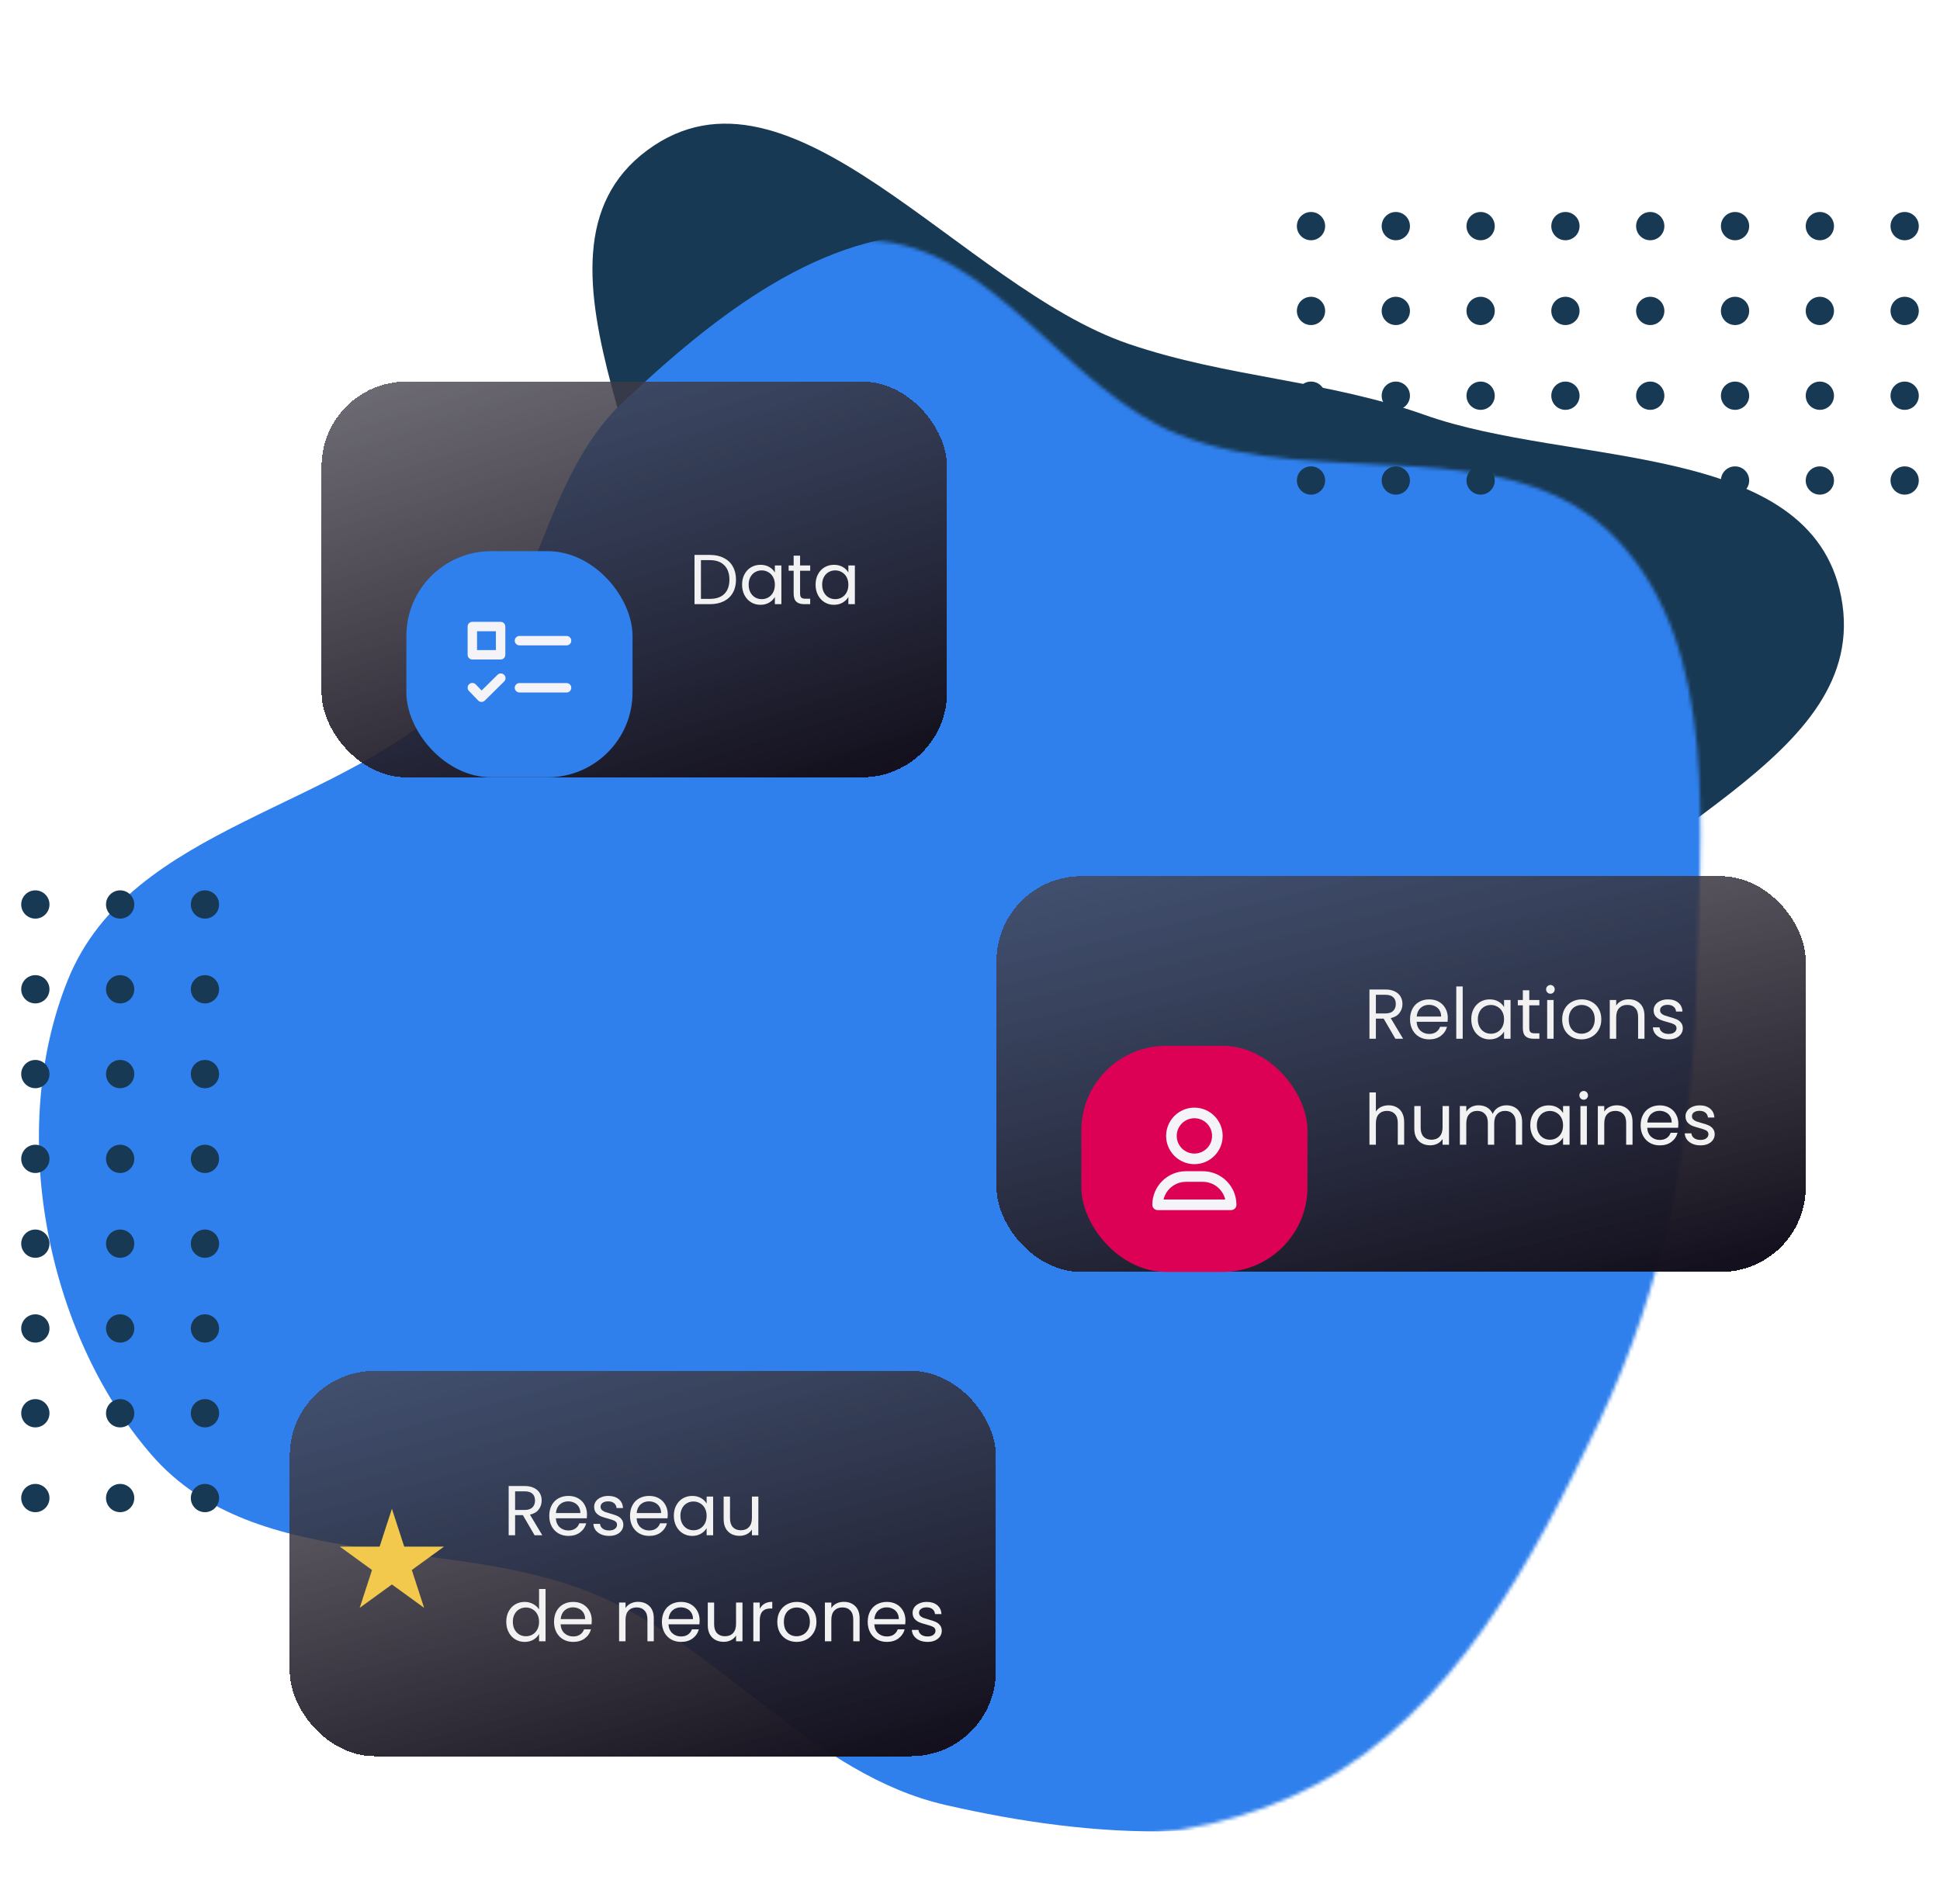 <svg width="549" height="539" viewBox="0 0 549 539" fill="none" xmlns="http://www.w3.org/2000/svg">
<g clip-path="url(#clip0_139373_148)">
<path fill-rule="evenodd" clip-rule="evenodd" d="M319.456 97.36C347.352 106.858 375.404 107.576 403.182 117.439C444.527 132.12 512.473 124.562 521.034 168.936C530.054 215.693 457.924 234.648 433.606 275.14C417.967 301.181 426.984 338.473 406.136 360.256C383.831 383.562 349.9 385.298 319.456 394.413C274.734 407.802 226.039 451.673 186.662 425.963C148.032 400.741 159.39 337.63 160.079 290.353C160.587 255.513 186.824 227.898 190.054 193.215C194.832 141.907 142.667 72.525 183.159 42.531C223.793 12.431 271.992 81.201 319.456 97.36Z" fill="#183953"/>
<mask id="mask0_139373_148" style="mask-type:alpha" maskUnits="userSpaceOnUse" x="-10" y="68" width="492" height="453">
<path fill-rule="evenodd" clip-rule="evenodd" d="M246.525 68.06C281.07 69.498 301.338 110.063 333.572 123.002C373.875 139.18 427.612 120.753 457.741 152.843C487.045 184.055 481.014 235.572 480.12 279.089C479.238 321.952 470.921 363.812 452.613 402.269C433.491 442.434 410.958 484.475 372.544 505.056C334.526 525.425 288.32 522.27 246.525 512.685C209.172 504.119 184.277 469.349 149.085 453.812C107.541 435.471 51.837 448.306 21.738 413.446C-8.069 378.924 -19.075 321.789 -1.776 279.089C16.124 234.905 76.74 231.082 109.379 197.115C131.187 174.42 132.459 137.115 155.341 115.583C180.959 91.477 211.934 66.62 246.525 68.06Z" fill="#C4C4C4"/>
</mask>
<g mask="url(#mask0_139373_148)">
<path fill-rule="evenodd" clip-rule="evenodd" d="M267.537 66.237C302.081 67.675 322.35 108.241 354.584 121.18C394.887 137.358 448.623 118.931 478.752 151.02C508.056 182.232 502.026 233.75 501.131 277.266C500.25 320.13 491.932 361.99 473.624 400.446C454.503 440.612 431.969 482.653 393.556 503.234C355.538 523.603 309.331 520.447 267.537 510.863C230.184 502.297 205.289 467.526 170.096 451.989C128.553 433.649 72.848 446.483 42.75 411.623C12.942 377.101 1.936 319.966 19.235 277.266C37.135 233.083 97.751 229.259 130.391 195.292C152.199 172.597 153.47 135.292 176.352 113.76C201.97 89.654 232.946 64.797 267.537 66.237Z" fill="#2F80ED"/>
</g>
<circle cx="539" cy="64" r="4" transform="rotate(90 539 64)" fill="#183953"/>
<circle cx="515" cy="64" r="4" transform="rotate(90 515 64)" fill="#183953"/>
<circle cx="491" cy="64" r="4" transform="rotate(90 491 64)" fill="#183953"/>
<circle cx="467" cy="64" r="4" transform="rotate(90 467 64)" fill="#183953"/>
<circle cx="443" cy="64" r="4" transform="rotate(90 443 64)" fill="#183953"/>
<circle cx="419" cy="64" r="4" transform="rotate(90 419 64)" fill="#183953"/>
<circle cx="395" cy="64" r="4" transform="rotate(90 395 64)" fill="#183953"/>
<circle cx="371" cy="64" r="4" transform="rotate(90 371 64)" fill="#183953"/>
<circle cx="539" cy="88" r="4" transform="rotate(90 539 88)" fill="#183953"/>
<circle cx="515" cy="88" r="4" transform="rotate(90 515 88)" fill="#183953"/>
<circle cx="491" cy="88" r="4" transform="rotate(90 491 88)" fill="#183953"/>
<circle cx="467" cy="88" r="4" transform="rotate(90 467 88)" fill="#183953"/>
<circle cx="443" cy="88" r="4" transform="rotate(90 443 88)" fill="#183953"/>
<circle cx="419" cy="88" r="4" transform="rotate(90 419 88)" fill="#183953"/>
<circle cx="395" cy="88" r="4" transform="rotate(90 395 88)" fill="#183953"/>
<circle cx="371" cy="88" r="4" transform="rotate(90 371 88)" fill="#183953"/>
<circle cx="539" cy="112" r="4" transform="rotate(90 539 112)" fill="#183953"/>
<circle cx="515" cy="112" r="4" transform="rotate(90 515 112)" fill="#183953"/>
<circle cx="491" cy="112" r="4" transform="rotate(90 491 112)" fill="#183953"/>
<circle cx="467" cy="112" r="4" transform="rotate(90 467 112)" fill="#183953"/>
<circle cx="443" cy="112" r="4" transform="rotate(90 443 112)" fill="#183953"/>
<circle cx="419" cy="112" r="4" transform="rotate(90 419 112)" fill="#183953"/>
<circle cx="395" cy="112" r="4" transform="rotate(90 395 112)" fill="#183953"/>
<circle cx="371" cy="112" r="4" transform="rotate(90 371 112)" fill="#183953"/>
<circle cx="539" cy="136" r="4" transform="rotate(90 539 136)" fill="#183953"/>
<circle cx="515" cy="136" r="4" transform="rotate(90 515 136)" fill="#183953"/>
<circle cx="491" cy="136" r="4" transform="rotate(90 491 136)" fill="#183953"/>
<circle cx="467" cy="136" r="4" transform="rotate(90 467 136)" fill="#183953"/>
<circle cx="443" cy="136" r="4" transform="rotate(90 443 136)" fill="#183953"/>
<circle cx="419" cy="136" r="4" transform="rotate(90 419 136)" fill="#183953"/>
<circle cx="395" cy="136" r="4" transform="rotate(90 395 136)" fill="#183953"/>
<circle cx="371" cy="136" r="4" transform="rotate(90 371 136)" fill="#183953"/>
<circle cx="10" cy="256" r="4" fill="#183953"/>
<circle cx="10" cy="280" r="4" fill="#183953"/>
<circle cx="10" cy="304" r="4" fill="#183953"/>
<circle cx="10" cy="328" r="4" fill="#183953"/>
<circle cx="10" cy="352" r="4" fill="#183953"/>
<circle cx="10" cy="376" r="4" fill="#183953"/>
<circle cx="10" cy="400" r="4" fill="#183953"/>
<circle cx="10" cy="424" r="4" fill="#183953"/>
<circle cx="34" cy="256" r="4" fill="#183953"/>
<circle cx="34" cy="280" r="4" fill="#183953"/>
<circle cx="34" cy="304" r="4" fill="#183953"/>
<circle cx="34" cy="328" r="4" fill="#183953"/>
<circle cx="34" cy="352" r="4" fill="#183953"/>
<circle cx="34" cy="376" r="4" fill="#183953"/>
<circle cx="34" cy="400" r="4" fill="#183953"/>
<circle cx="34" cy="424" r="4" fill="#183953"/>
<circle cx="58" cy="256" r="4" fill="#183953"/>
<circle cx="58" cy="280" r="4" fill="#183953"/>
<circle cx="58" cy="304" r="4" fill="#183953"/>
<circle cx="58" cy="328" r="4" fill="#183953"/>
<circle cx="58" cy="352" r="4" fill="#183953"/>
<circle cx="58" cy="376" r="4" fill="#183953"/>
<circle cx="58" cy="400" r="4" fill="#183953"/>
<circle cx="58" cy="424" r="4" fill="#183953"/>
<g filter="url(#filter0_d_139373_148)">
<rect x="82" y="364" width="199.816" height="109.069" rx="24" fill="url(#paint0_linear_139373_148)" shape-rendering="crispEdges"/>
<path d="M110.908 403.035L114.388 413.745H125.649L116.539 420.364L120.019 431.074L110.908 424.455L101.797 431.074L105.277 420.364L96.167 413.745H107.428L110.908 403.035Z" fill="#F2C94C"/>
<path d="M151.288 410.535L147.968 404.835H145.768V410.535H143.948V396.595H148.448C149.501 396.595 150.388 396.775 151.108 397.135C151.841 397.495 152.388 397.981 152.748 398.595C153.108 399.208 153.288 399.908 153.288 400.695C153.288 401.655 153.008 402.501 152.448 403.235C151.901 403.968 151.075 404.455 149.968 404.695L153.468 410.535H151.288ZM145.768 403.375H148.448C149.435 403.375 150.175 403.135 150.668 402.655C151.161 402.161 151.408 401.508 151.408 400.695C151.408 399.868 151.161 399.228 150.668 398.775C150.188 398.321 149.448 398.095 148.448 398.095H145.768V403.375ZM166.116 404.635C166.116 404.981 166.096 405.348 166.056 405.735H157.296C157.363 406.815 157.729 407.661 158.396 408.275C159.076 408.875 159.896 409.175 160.856 409.175C161.643 409.175 162.296 408.995 162.816 408.635C163.349 408.261 163.723 407.768 163.936 407.155H165.896C165.603 408.208 165.016 409.068 164.136 409.735C163.256 410.388 162.163 410.715 160.856 410.715C159.816 410.715 158.883 410.481 158.056 410.015C157.243 409.548 156.603 408.888 156.136 408.035C155.669 407.168 155.436 406.168 155.436 405.035C155.436 403.901 155.663 402.908 156.116 402.055C156.569 401.201 157.203 400.548 158.016 400.095C158.843 399.628 159.789 399.395 160.856 399.395C161.896 399.395 162.816 399.621 163.616 400.075C164.416 400.528 165.029 401.155 165.456 401.955C165.896 402.741 166.116 403.635 166.116 404.635ZM164.236 404.255C164.236 403.561 164.083 402.968 163.776 402.475C163.469 401.968 163.049 401.588 162.516 401.335C161.996 401.068 161.416 400.935 160.776 400.935C159.856 400.935 159.069 401.228 158.416 401.815C157.776 402.401 157.409 403.215 157.316 404.255H164.236ZM172.398 410.715C171.558 410.715 170.805 410.575 170.138 410.295C169.472 410.001 168.945 409.601 168.558 409.095C168.172 408.575 167.958 407.981 167.918 407.315H169.798C169.852 407.861 170.105 408.308 170.558 408.655C171.025 409.001 171.632 409.175 172.378 409.175C173.072 409.175 173.618 409.021 174.018 408.715C174.418 408.408 174.618 408.021 174.618 407.555C174.618 407.075 174.405 406.721 173.978 406.495C173.552 406.255 172.892 406.021 171.998 405.795C171.185 405.581 170.518 405.368 169.998 405.155C169.492 404.928 169.052 404.601 168.678 404.175C168.318 403.735 168.138 403.161 168.138 402.455C168.138 401.895 168.305 401.381 168.638 400.915C168.972 400.448 169.445 400.081 170.058 399.815C170.672 399.535 171.372 399.395 172.158 399.395C173.372 399.395 174.352 399.701 175.098 400.315C175.845 400.928 176.245 401.768 176.298 402.835H174.478C174.438 402.261 174.205 401.801 173.778 401.455C173.365 401.108 172.805 400.935 172.098 400.935C171.445 400.935 170.925 401.075 170.538 401.355C170.152 401.635 169.958 402.001 169.958 402.455C169.958 402.815 170.072 403.115 170.298 403.355C170.538 403.581 170.832 403.768 171.178 403.915C171.538 404.048 172.032 404.201 172.658 404.375C173.445 404.588 174.085 404.801 174.578 405.015C175.072 405.215 175.492 405.521 175.838 405.935C176.198 406.348 176.385 406.888 176.398 407.555C176.398 408.155 176.232 408.695 175.898 409.175C175.565 409.655 175.092 410.035 174.478 410.315C173.878 410.581 173.185 410.715 172.398 410.715ZM188.968 404.635C188.968 404.981 188.948 405.348 188.908 405.735H180.148C180.214 406.815 180.581 407.661 181.248 408.275C181.928 408.875 182.748 409.175 183.708 409.175C184.494 409.175 185.148 408.995 185.668 408.635C186.201 408.261 186.574 407.768 186.788 407.155H188.748C188.454 408.208 187.868 409.068 186.988 409.735C186.108 410.388 185.014 410.715 183.708 410.715C182.668 410.715 181.734 410.481 180.908 410.015C180.094 409.548 179.454 408.888 178.988 408.035C178.521 407.168 178.288 406.168 178.288 405.035C178.288 403.901 178.514 402.908 178.968 402.055C179.421 401.201 180.054 400.548 180.868 400.095C181.694 399.628 182.641 399.395 183.708 399.395C184.748 399.395 185.668 399.621 186.468 400.075C187.268 400.528 187.881 401.155 188.308 401.955C188.748 402.741 188.968 403.635 188.968 404.635ZM187.088 404.255C187.088 403.561 186.934 402.968 186.628 402.475C186.321 401.968 185.901 401.588 185.368 401.335C184.848 401.068 184.268 400.935 183.628 400.935C182.708 400.935 181.921 401.228 181.268 401.815C180.628 402.401 180.261 403.215 180.168 404.255H187.088ZM190.69 405.015C190.69 403.895 190.917 402.915 191.37 402.075C191.823 401.221 192.443 400.561 193.23 400.095C194.03 399.628 194.917 399.395 195.89 399.395C196.85 399.395 197.683 399.601 198.39 400.015C199.097 400.428 199.623 400.948 199.97 401.575V399.575H201.81V410.535H199.97V408.495C199.61 409.135 199.07 409.668 198.35 410.095C197.643 410.508 196.817 410.715 195.87 410.715C194.897 410.715 194.017 410.475 193.23 409.995C192.443 409.515 191.823 408.841 191.37 407.975C190.917 407.108 190.69 406.121 190.69 405.015ZM199.97 405.035C199.97 404.208 199.803 403.488 199.47 402.875C199.137 402.261 198.683 401.795 198.11 401.475C197.55 401.141 196.93 400.975 196.25 400.975C195.57 400.975 194.95 401.135 194.39 401.455C193.83 401.775 193.383 402.241 193.05 402.855C192.717 403.468 192.55 404.188 192.55 405.015C192.55 405.855 192.717 406.588 193.05 407.215C193.383 407.828 193.83 408.301 194.39 408.635C194.95 408.955 195.57 409.115 196.25 409.115C196.93 409.115 197.55 408.955 198.11 408.635C198.683 408.301 199.137 407.828 199.47 407.215C199.803 406.588 199.97 405.861 199.97 405.035ZM214.606 399.575V410.535H212.786V408.915C212.439 409.475 211.952 409.915 211.326 410.235C210.712 410.541 210.032 410.695 209.286 410.695C208.432 410.695 207.666 410.521 206.986 410.175C206.306 409.815 205.766 409.281 205.366 408.575C204.979 407.868 204.786 407.008 204.786 405.995V399.575H206.586V405.755C206.586 406.835 206.859 407.668 207.406 408.255C207.952 408.828 208.699 409.115 209.646 409.115C210.619 409.115 211.386 408.815 211.946 408.215C212.506 407.615 212.786 406.741 212.786 405.595V399.575H214.606ZM143.268 435.015C143.268 433.895 143.495 432.915 143.948 432.075C144.401 431.221 145.021 430.561 145.808 430.095C146.608 429.628 147.501 429.395 148.488 429.395C149.341 429.395 150.135 429.595 150.868 429.995C151.601 430.381 152.161 430.895 152.548 431.535V425.735H154.388V440.535H152.548V438.475C152.188 439.128 151.655 439.668 150.948 440.095C150.241 440.508 149.415 440.715 148.468 440.715C147.495 440.715 146.608 440.475 145.808 439.995C145.021 439.515 144.401 438.841 143.948 437.975C143.495 437.108 143.268 436.121 143.268 435.015ZM152.548 435.035C152.548 434.208 152.381 433.488 152.048 432.875C151.715 432.261 151.261 431.795 150.688 431.475C150.128 431.141 149.508 430.975 148.828 430.975C148.148 430.975 147.528 431.135 146.968 431.455C146.408 431.775 145.961 432.241 145.628 432.855C145.295 433.468 145.128 434.188 145.128 435.015C145.128 435.855 145.295 436.588 145.628 437.215C145.961 437.828 146.408 438.301 146.968 438.635C147.528 438.955 148.148 439.115 148.828 439.115C149.508 439.115 150.128 438.955 150.688 438.635C151.261 438.301 151.715 437.828 152.048 437.215C152.381 436.588 152.548 435.861 152.548 435.035ZM167.464 434.635C167.464 434.981 167.444 435.348 167.404 435.735H158.644C158.71 436.815 159.077 437.661 159.744 438.275C160.424 438.875 161.244 439.175 162.204 439.175C162.99 439.175 163.644 438.995 164.164 438.635C164.697 438.261 165.07 437.768 165.284 437.155H167.244C166.95 438.208 166.364 439.068 165.484 439.735C164.604 440.388 163.51 440.715 162.204 440.715C161.164 440.715 160.23 440.481 159.404 440.015C158.59 439.548 157.95 438.888 157.484 438.035C157.017 437.168 156.784 436.168 156.784 435.035C156.784 433.901 157.01 432.908 157.464 432.055C157.917 431.201 158.55 430.548 159.364 430.095C160.19 429.628 161.137 429.395 162.204 429.395C163.244 429.395 164.164 429.621 164.964 430.075C165.764 430.528 166.377 431.155 166.804 431.955C167.244 432.741 167.464 433.635 167.464 434.635ZM165.584 434.255C165.584 433.561 165.43 432.968 165.124 432.475C164.817 431.968 164.397 431.588 163.864 431.335C163.344 431.068 162.764 430.935 162.124 430.935C161.204 430.935 160.417 431.228 159.764 431.815C159.124 432.401 158.757 433.215 158.664 434.255H165.584ZM180.538 429.375C181.871 429.375 182.951 429.781 183.778 430.595C184.605 431.395 185.018 432.555 185.018 434.075V440.535H183.218V434.335C183.218 433.241 182.945 432.408 182.398 431.835C181.851 431.248 181.105 430.955 180.158 430.955C179.198 430.955 178.431 431.255 177.858 431.855C177.298 432.455 177.018 433.328 177.018 434.475V440.535H175.198V429.575H177.018V431.135C177.378 430.575 177.865 430.141 178.478 429.835C179.105 429.528 179.791 429.375 180.538 429.375ZM197.991 434.635C197.991 434.981 197.971 435.348 197.931 435.735H189.171C189.238 436.815 189.604 437.661 190.271 438.275C190.951 438.875 191.771 439.175 192.731 439.175C193.518 439.175 194.171 438.995 194.691 438.635C195.224 438.261 195.598 437.768 195.811 437.155H197.771C197.478 438.208 196.891 439.068 196.011 439.735C195.131 440.388 194.038 440.715 192.731 440.715C191.691 440.715 190.758 440.481 189.931 440.015C189.118 439.548 188.478 438.888 188.011 438.035C187.544 437.168 187.311 436.168 187.311 435.035C187.311 433.901 187.538 432.908 187.991 432.055C188.444 431.201 189.078 430.548 189.891 430.095C190.718 429.628 191.664 429.395 192.731 429.395C193.771 429.395 194.691 429.621 195.491 430.075C196.291 430.528 196.904 431.155 197.331 431.955C197.771 432.741 197.991 433.635 197.991 434.635ZM196.111 434.255C196.111 433.561 195.958 432.968 195.651 432.475C195.344 431.968 194.924 431.588 194.391 431.335C193.871 431.068 193.291 430.935 192.651 430.935C191.731 430.935 190.944 431.228 190.291 431.815C189.651 432.401 189.284 433.215 189.191 434.255H196.111ZM210.113 429.575V440.535H208.293V438.915C207.947 439.475 207.46 439.915 206.833 440.235C206.22 440.541 205.54 440.695 204.793 440.695C203.94 440.695 203.173 440.521 202.493 440.175C201.813 439.815 201.273 439.281 200.873 438.575C200.487 437.868 200.293 437.008 200.293 435.995V429.575H202.093V435.755C202.093 436.835 202.367 437.668 202.913 438.255C203.46 438.828 204.207 439.115 205.153 439.115C206.127 439.115 206.893 438.815 207.453 438.215C208.013 437.615 208.293 436.741 208.293 435.595V429.575H210.113ZM215.006 431.355C215.326 430.728 215.78 430.241 216.366 429.895C216.966 429.548 217.693 429.375 218.546 429.375V431.255H218.066C216.026 431.255 215.006 432.361 215.006 434.575V440.535H213.186V429.575H215.006V431.355ZM225.427 440.715C224.401 440.715 223.467 440.481 222.627 440.015C221.801 439.548 221.147 438.888 220.667 438.035C220.201 437.168 219.967 436.168 219.967 435.035C219.967 433.915 220.207 432.928 220.687 432.075C221.181 431.208 221.847 430.548 222.687 430.095C223.527 429.628 224.467 429.395 225.507 429.395C226.547 429.395 227.487 429.628 228.327 430.095C229.167 430.548 229.827 431.201 230.307 432.055C230.801 432.908 231.047 433.901 231.047 435.035C231.047 436.168 230.794 437.168 230.287 438.035C229.794 438.888 229.121 439.548 228.267 440.015C227.414 440.481 226.467 440.715 225.427 440.715ZM225.427 439.115C226.081 439.115 226.694 438.961 227.267 438.655C227.841 438.348 228.301 437.888 228.647 437.275C229.007 436.661 229.187 435.915 229.187 435.035C229.187 434.155 229.014 433.408 228.667 432.795C228.321 432.181 227.867 431.728 227.307 431.435C226.747 431.128 226.141 430.975 225.487 430.975C224.821 430.975 224.207 431.128 223.647 431.435C223.101 431.728 222.661 432.181 222.327 432.795C221.994 433.408 221.827 434.155 221.827 435.035C221.827 435.928 221.987 436.681 222.307 437.295C222.641 437.908 223.081 438.368 223.627 438.675C224.174 438.968 224.774 439.115 225.427 439.115ZM238.78 429.375C240.114 429.375 241.194 429.781 242.02 430.595C242.847 431.395 243.26 432.555 243.26 434.075V440.535H241.46V434.335C241.46 433.241 241.187 432.408 240.64 431.835C240.094 431.248 239.347 430.955 238.4 430.955C237.44 430.955 236.674 431.255 236.1 431.855C235.54 432.455 235.26 433.328 235.26 434.475V440.535H233.44V429.575H235.26V431.135C235.62 430.575 236.107 430.141 236.72 429.835C237.347 429.528 238.034 429.375 238.78 429.375ZM256.233 434.635C256.233 434.981 256.213 435.348 256.173 435.735H247.413C247.48 436.815 247.847 437.661 248.513 438.275C249.193 438.875 250.013 439.175 250.973 439.175C251.76 439.175 252.413 438.995 252.933 438.635C253.467 438.261 253.84 437.768 254.053 437.155H256.013C255.72 438.208 255.133 439.068 254.253 439.735C253.373 440.388 252.28 440.715 250.973 440.715C249.933 440.715 249 440.481 248.173 440.015C247.36 439.548 246.72 438.888 246.253 438.035C245.787 437.168 245.553 436.168 245.553 435.035C245.553 433.901 245.78 432.908 246.233 432.055C246.687 431.201 247.32 430.548 248.133 430.095C248.96 429.628 249.907 429.395 250.973 429.395C252.013 429.395 252.933 429.621 253.733 430.075C254.533 430.528 255.147 431.155 255.573 431.955C256.013 432.741 256.233 433.635 256.233 434.635ZM254.353 434.255C254.353 433.561 254.2 432.968 253.893 432.475C253.587 431.968 253.167 431.588 252.633 431.335C252.113 431.068 251.533 430.935 250.893 430.935C249.973 430.935 249.187 431.228 248.533 431.815C247.893 432.401 247.527 433.215 247.433 434.255H254.353ZM262.516 440.715C261.676 440.715 260.922 440.575 260.256 440.295C259.589 440.001 259.062 439.601 258.676 439.095C258.289 438.575 258.076 437.981 258.036 437.315H259.916C259.969 437.861 260.222 438.308 260.676 438.655C261.142 439.001 261.749 439.175 262.496 439.175C263.189 439.175 263.736 439.021 264.136 438.715C264.536 438.408 264.736 438.021 264.736 437.555C264.736 437.075 264.522 436.721 264.096 436.495C263.669 436.255 263.009 436.021 262.116 435.795C261.302 435.581 260.636 435.368 260.116 435.155C259.609 434.928 259.169 434.601 258.796 434.175C258.436 433.735 258.256 433.161 258.256 432.455C258.256 431.895 258.422 431.381 258.756 430.915C259.089 430.448 259.562 430.081 260.176 429.815C260.789 429.535 261.489 429.395 262.276 429.395C263.489 429.395 264.469 429.701 265.216 430.315C265.962 430.928 266.362 431.768 266.416 432.835H264.596C264.556 432.261 264.322 431.801 263.896 431.455C263.482 431.108 262.922 430.935 262.216 430.935C261.562 430.935 261.042 431.075 260.656 431.355C260.269 431.635 260.076 432.001 260.076 432.455C260.076 432.815 260.189 433.115 260.416 433.355C260.656 433.581 260.949 433.768 261.296 433.915C261.656 434.048 262.149 434.201 262.776 434.375C263.562 434.588 264.202 434.801 264.696 435.015C265.189 435.215 265.609 435.521 265.956 435.935C266.316 436.348 266.502 436.888 266.516 437.555C266.516 438.155 266.349 438.695 266.016 439.175C265.682 439.655 265.209 440.035 264.596 440.315C263.996 440.581 263.302 440.715 262.516 440.715Z" fill="#F2F2F2"/>
</g>
<g filter="url(#filter1_d_139373_148)">
<rect x="282" y="224" width="229" height="112" rx="24" fill="url(#paint1_linear_139373_148)" shape-rendering="crispEdges"/>
<g filter="url(#filter2_d_139373_148)">
<rect x="306" y="248" width="64" height="64" rx="24" fill="#DC0155"/>
<path d="M346 273.5C346 269.09 342.41 265.5 338 265.5C333.59 265.5 330 269.09 330 273.5C330 277.91 333.59 281.5 338 281.5C342.41 281.5 346 277.91 346 273.5ZM333 273.5C333 270.74 335.24 268.5 338 268.5C340.76 268.5 343 270.74 343 273.5C343 276.26 340.76 278.5 338 278.5C335.24 278.5 333 276.26 333 273.5ZM340.4 283.5H335.6C330.36 283.5 326.1 287.76 326.1 293C326.1 293.83 326.77 294.5 327.6 294.5H348.4C349.23 294.5 349.9 293.83 349.9 293C349.9 287.76 345.64 283.5 340.4 283.5ZM329.27 291.5C329.95 288.64 332.53 286.5 335.6 286.5H340.4C343.47 286.5 346.05 288.64 346.73 291.5H329.27Z" fill="#F4F3F8"/>
</g>
<path d="M394.88 270L391.56 264.3H389.36V270H387.54V256.06H392.04C393.093 256.06 393.98 256.24 394.7 256.6C395.433 256.96 395.98 257.447 396.34 258.06C396.7 258.673 396.88 259.373 396.88 260.16C396.88 261.12 396.6 261.967 396.04 262.7C395.493 263.433 394.667 263.92 393.56 264.16L397.06 270H394.88ZM389.36 262.84H392.04C393.027 262.84 393.767 262.6 394.26 262.12C394.753 261.627 395 260.973 395 260.16C395 259.333 394.753 258.693 394.26 258.24C393.78 257.787 393.04 257.56 392.04 257.56H389.36V262.84ZM409.708 264.1C409.708 264.447 409.688 264.813 409.648 265.2H400.888C400.955 266.28 401.321 267.127 401.988 267.74C402.668 268.34 403.488 268.64 404.448 268.64C405.235 268.64 405.888 268.46 406.408 268.1C406.941 267.727 407.315 267.233 407.528 266.62H409.488C409.195 267.673 408.608 268.533 407.728 269.2C406.848 269.853 405.755 270.18 404.448 270.18C403.408 270.18 402.475 269.947 401.648 269.48C400.835 269.013 400.195 268.353 399.728 267.5C399.261 266.633 399.028 265.633 399.028 264.5C399.028 263.367 399.255 262.373 399.708 261.52C400.161 260.667 400.795 260.013 401.608 259.56C402.435 259.093 403.381 258.86 404.448 258.86C405.488 258.86 406.408 259.087 407.208 259.54C408.008 259.993 408.621 260.62 409.048 261.42C409.488 262.207 409.708 263.1 409.708 264.1ZM407.828 263.72C407.828 263.027 407.675 262.433 407.368 261.94C407.061 261.433 406.641 261.053 406.108 260.8C405.588 260.533 405.008 260.4 404.368 260.4C403.448 260.4 402.661 260.693 402.008 261.28C401.368 261.867 401.001 262.68 400.908 263.72H407.828ZM413.93 255.2V270H412.11V255.2H413.93ZM416.352 264.48C416.352 263.36 416.579 262.38 417.032 261.54C417.486 260.687 418.106 260.027 418.892 259.56C419.692 259.093 420.579 258.86 421.552 258.86C422.512 258.86 423.346 259.067 424.052 259.48C424.759 259.893 425.286 260.413 425.632 261.04V259.04H427.472V270H425.632V267.96C425.272 268.6 424.732 269.133 424.012 269.56C423.306 269.973 422.479 270.18 421.532 270.18C420.559 270.18 419.679 269.94 418.892 269.46C418.106 268.98 417.486 268.307 417.032 267.44C416.579 266.573 416.352 265.587 416.352 264.48ZM425.632 264.5C425.632 263.673 425.466 262.953 425.132 262.34C424.799 261.727 424.346 261.26 423.772 260.94C423.212 260.607 422.592 260.44 421.912 260.44C421.232 260.44 420.612 260.6 420.052 260.92C419.492 261.24 419.046 261.707 418.712 262.32C418.379 262.933 418.212 263.653 418.212 264.48C418.212 265.32 418.379 266.053 418.712 266.68C419.046 267.293 419.492 267.767 420.052 268.1C420.612 268.42 421.232 268.58 421.912 268.58C422.592 268.58 423.212 268.42 423.772 268.1C424.346 267.767 424.799 267.293 425.132 266.68C425.466 266.053 425.632 265.327 425.632 264.5ZM432.768 260.54V267C432.768 267.533 432.881 267.913 433.108 268.14C433.334 268.353 433.728 268.46 434.288 268.46H435.628V270H433.988C432.974 270 432.214 269.767 431.708 269.3C431.201 268.833 430.948 268.067 430.948 267V260.54H429.528V259.04H430.948V256.28H432.768V259.04H435.628V260.54H432.768ZM438.773 257.26C438.426 257.26 438.133 257.14 437.893 256.9C437.653 256.66 437.533 256.367 437.533 256.02C437.533 255.673 437.653 255.38 437.893 255.14C438.133 254.9 438.426 254.78 438.773 254.78C439.106 254.78 439.386 254.9 439.613 255.14C439.853 255.38 439.973 255.673 439.973 256.02C439.973 256.367 439.853 256.66 439.613 256.9C439.386 257.14 439.106 257.26 438.773 257.26ZM439.653 259.04V270H437.833V259.04H439.653ZM447.535 270.18C446.508 270.18 445.575 269.947 444.735 269.48C443.908 269.013 443.255 268.353 442.775 267.5C442.308 266.633 442.075 265.633 442.075 264.5C442.075 263.38 442.315 262.393 442.795 261.54C443.288 260.673 443.955 260.013 444.795 259.56C445.635 259.093 446.575 258.86 447.615 258.86C448.655 258.86 449.595 259.093 450.435 259.56C451.275 260.013 451.935 260.667 452.415 261.52C452.908 262.373 453.155 263.367 453.155 264.5C453.155 265.633 452.902 266.633 452.395 267.5C451.902 268.353 451.228 269.013 450.375 269.48C449.522 269.947 448.575 270.18 447.535 270.18ZM447.535 268.58C448.188 268.58 448.802 268.427 449.375 268.12C449.948 267.813 450.408 267.353 450.755 266.74C451.115 266.127 451.295 265.38 451.295 264.5C451.295 263.62 451.122 262.873 450.775 262.26C450.428 261.647 449.975 261.193 449.415 260.9C448.855 260.593 448.248 260.44 447.595 260.44C446.928 260.44 446.315 260.593 445.755 260.9C445.208 261.193 444.768 261.647 444.435 262.26C444.102 262.873 443.935 263.62 443.935 264.5C443.935 265.393 444.095 266.147 444.415 266.76C444.748 267.373 445.188 267.833 445.735 268.14C446.282 268.433 446.882 268.58 447.535 268.58ZM460.888 258.84C462.221 258.84 463.301 259.247 464.128 260.06C464.954 260.86 465.368 262.02 465.368 263.54V270H463.568V263.8C463.568 262.707 463.294 261.873 462.748 261.3C462.201 260.713 461.454 260.42 460.508 260.42C459.548 260.42 458.781 260.72 458.208 261.32C457.648 261.92 457.368 262.793 457.368 263.94V270H455.548V259.04H457.368V260.6C457.728 260.04 458.214 259.607 458.828 259.3C459.454 258.993 460.141 258.84 460.888 258.84ZM472.221 270.18C471.381 270.18 470.627 270.04 469.961 269.76C469.294 269.467 468.767 269.067 468.381 268.56C467.994 268.04 467.781 267.447 467.741 266.78H469.621C469.674 267.327 469.927 267.773 470.381 268.12C470.847 268.467 471.454 268.64 472.201 268.64C472.894 268.64 473.441 268.487 473.841 268.18C474.241 267.873 474.441 267.487 474.441 267.02C474.441 266.54 474.227 266.187 473.801 265.96C473.374 265.72 472.714 265.487 471.821 265.26C471.007 265.047 470.341 264.833 469.821 264.62C469.314 264.393 468.874 264.067 468.501 263.64C468.141 263.2 467.961 262.627 467.961 261.92C467.961 261.36 468.127 260.847 468.461 260.38C468.794 259.913 469.267 259.547 469.881 259.28C470.494 259 471.194 258.86 471.981 258.86C473.194 258.86 474.174 259.167 474.921 259.78C475.667 260.393 476.067 261.233 476.121 262.3H474.301C474.261 261.727 474.027 261.267 473.601 260.92C473.187 260.573 472.627 260.4 471.921 260.4C471.267 260.4 470.747 260.54 470.361 260.82C469.974 261.1 469.781 261.467 469.781 261.92C469.781 262.28 469.894 262.58 470.121 262.82C470.361 263.047 470.654 263.233 471.001 263.38C471.361 263.513 471.854 263.667 472.481 263.84C473.267 264.053 473.907 264.267 474.401 264.48C474.894 264.68 475.314 264.987 475.661 265.4C476.021 265.813 476.207 266.353 476.221 267.02C476.221 267.62 476.054 268.16 475.721 268.64C475.387 269.12 474.914 269.5 474.301 269.78C473.701 270.047 473.007 270.18 472.221 270.18ZM392.98 288.84C393.807 288.84 394.553 289.02 395.22 289.38C395.887 289.727 396.407 290.253 396.78 290.96C397.167 291.667 397.36 292.527 397.36 293.54V300H395.56V293.8C395.56 292.707 395.287 291.873 394.74 291.3C394.193 290.713 393.447 290.42 392.5 290.42C391.54 290.42 390.773 290.72 390.2 291.32C389.64 291.92 389.36 292.793 389.36 293.94V300H387.54V285.2H389.36V290.6C389.72 290.04 390.213 289.607 390.84 289.3C391.48 288.993 392.193 288.84 392.98 288.84ZM410.053 289.04V300H408.233V298.38C407.886 298.94 407.4 299.38 406.773 299.7C406.16 300.007 405.48 300.16 404.733 300.16C403.88 300.16 403.113 299.987 402.433 299.64C401.753 299.28 401.213 298.747 400.813 298.04C400.426 297.333 400.233 296.473 400.233 295.46V289.04H402.033V295.22C402.033 296.3 402.306 297.133 402.853 297.72C403.4 298.293 404.146 298.58 405.093 298.58C406.066 298.58 406.833 298.28 407.393 297.68C407.953 297.08 408.233 296.207 408.233 295.06V289.04H410.053ZM426.306 288.84C427.159 288.84 427.919 289.02 428.586 289.38C429.253 289.727 429.779 290.253 430.166 290.96C430.553 291.667 430.746 292.527 430.746 293.54V300H428.946V293.8C428.946 292.707 428.673 291.873 428.126 291.3C427.593 290.713 426.866 290.42 425.946 290.42C424.999 290.42 424.246 290.727 423.686 291.34C423.126 291.94 422.846 292.813 422.846 293.96V300H421.046V293.8C421.046 292.707 420.773 291.873 420.226 291.3C419.693 290.713 418.966 290.42 418.046 290.42C417.099 290.42 416.346 290.727 415.786 291.34C415.226 291.94 414.946 292.813 414.946 293.96V300H413.126V289.04H414.946V290.62C415.306 290.047 415.786 289.607 416.386 289.3C416.999 288.993 417.673 288.84 418.406 288.84C419.326 288.84 420.139 289.047 420.846 289.46C421.553 289.873 422.079 290.48 422.426 291.28C422.733 290.507 423.239 289.907 423.946 289.48C424.653 289.053 425.439 288.84 426.306 288.84ZM433.051 294.48C433.051 293.36 433.278 292.38 433.731 291.54C434.185 290.687 434.805 290.027 435.591 289.56C436.391 289.093 437.278 288.86 438.251 288.86C439.211 288.86 440.045 289.067 440.751 289.48C441.458 289.893 441.985 290.413 442.331 291.04V289.04H444.171V300H442.331V297.96C441.971 298.6 441.431 299.133 440.711 299.56C440.005 299.973 439.178 300.18 438.231 300.18C437.258 300.18 436.378 299.94 435.591 299.46C434.805 298.98 434.185 298.307 433.731 297.44C433.278 296.573 433.051 295.587 433.051 294.48ZM442.331 294.5C442.331 293.673 442.165 292.953 441.831 292.34C441.498 291.727 441.045 291.26 440.471 290.94C439.911 290.607 439.291 290.44 438.611 290.44C437.931 290.44 437.311 290.6 436.751 290.92C436.191 291.24 435.745 291.707 435.411 292.32C435.078 292.933 434.911 293.653 434.911 294.48C434.911 295.32 435.078 296.053 435.411 296.68C435.745 297.293 436.191 297.767 436.751 298.1C437.311 298.42 437.931 298.58 438.611 298.58C439.291 298.58 439.911 298.42 440.471 298.1C441.045 297.767 441.498 297.293 441.831 296.68C442.165 296.053 442.331 295.327 442.331 294.5ZM448.187 287.26C447.84 287.26 447.547 287.14 447.307 286.9C447.067 286.66 446.947 286.367 446.947 286.02C446.947 285.673 447.067 285.38 447.307 285.14C447.547 284.9 447.84 284.78 448.187 284.78C448.52 284.78 448.8 284.9 449.027 285.14C449.267 285.38 449.387 285.673 449.387 286.02C449.387 286.367 449.267 286.66 449.027 286.9C448.8 287.14 448.52 287.26 448.187 287.26ZM449.067 289.04V300H447.247V289.04H449.067ZM457.509 288.84C458.842 288.84 459.922 289.247 460.749 290.06C461.576 290.86 461.989 292.02 461.989 293.54V300H460.189V293.8C460.189 292.707 459.916 291.873 459.369 291.3C458.822 290.713 458.076 290.42 457.129 290.42C456.169 290.42 455.402 290.72 454.829 291.32C454.269 291.92 453.989 292.793 453.989 293.94V300H452.169V289.04H453.989V290.6C454.349 290.04 454.836 289.607 455.449 289.3C456.076 288.993 456.762 288.84 457.509 288.84ZM474.962 294.1C474.962 294.447 474.942 294.813 474.902 295.2H466.142C466.209 296.28 466.575 297.127 467.242 297.74C467.922 298.34 468.742 298.64 469.702 298.64C470.489 298.64 471.142 298.46 471.662 298.1C472.195 297.727 472.569 297.233 472.782 296.62H474.742C474.449 297.673 473.862 298.533 472.982 299.2C472.102 299.853 471.009 300.18 469.702 300.18C468.662 300.18 467.729 299.947 466.902 299.48C466.089 299.013 465.449 298.353 464.982 297.5C464.515 296.633 464.282 295.633 464.282 294.5C464.282 293.367 464.509 292.373 464.962 291.52C465.415 290.667 466.049 290.013 466.862 289.56C467.689 289.093 468.635 288.86 469.702 288.86C470.742 288.86 471.662 289.087 472.462 289.54C473.262 289.993 473.875 290.62 474.302 291.42C474.742 292.207 474.962 293.1 474.962 294.1ZM473.082 293.72C473.082 293.027 472.929 292.433 472.622 291.94C472.315 291.433 471.895 291.053 471.362 290.8C470.842 290.533 470.262 290.4 469.622 290.4C468.702 290.4 467.915 290.693 467.262 291.28C466.622 291.867 466.255 292.68 466.162 293.72H473.082ZM481.244 300.18C480.404 300.18 479.651 300.04 478.984 299.76C478.318 299.467 477.791 299.067 477.404 298.56C477.018 298.04 476.804 297.447 476.764 296.78H478.644C478.698 297.327 478.951 297.773 479.404 298.12C479.871 298.467 480.478 298.64 481.224 298.64C481.918 298.64 482.464 298.487 482.864 298.18C483.264 297.873 483.464 297.487 483.464 297.02C483.464 296.54 483.251 296.187 482.824 295.96C482.398 295.72 481.738 295.487 480.844 295.26C480.031 295.047 479.364 294.833 478.844 294.62C478.338 294.393 477.898 294.067 477.524 293.64C477.164 293.2 476.984 292.627 476.984 291.92C476.984 291.36 477.151 290.847 477.484 290.38C477.818 289.913 478.291 289.547 478.904 289.28C479.518 289 480.218 288.86 481.004 288.86C482.218 288.86 483.198 289.167 483.944 289.78C484.691 290.393 485.091 291.233 485.144 292.3H483.324C483.284 291.727 483.051 291.267 482.624 290.92C482.211 290.573 481.651 290.4 480.944 290.4C480.291 290.4 479.771 290.54 479.384 290.82C478.998 291.1 478.804 291.467 478.804 291.92C478.804 292.28 478.918 292.58 479.144 292.82C479.384 293.047 479.678 293.233 480.024 293.38C480.384 293.513 480.878 293.667 481.504 293.84C482.291 294.053 482.931 294.267 483.424 294.48C483.918 294.68 484.338 294.987 484.684 295.4C485.044 295.813 485.231 296.353 485.244 297.02C485.244 297.62 485.078 298.16 484.744 298.64C484.411 299.12 483.938 299.5 483.324 299.78C482.724 300.047 482.031 300.18 481.244 300.18Z" fill="#F2F2F2"/>
</g>
<g filter="url(#filter3_d_139373_148)">
<rect x="91" y="84" width="177" height="112" rx="24" fill="url(#paint2_linear_139373_148)" shape-rendering="crispEdges"/>
<g filter="url(#filter4_d_139373_148)">
<rect x="115" y="108" width="64" height="64" rx="24" fill="#2F80ED"/>
<path d="M133.667 138.667H141.667C142.02 138.667 142.359 138.526 142.609 138.276C142.86 138.026 143 137.687 143 137.333V129.333C143 128.98 142.86 128.641 142.609 128.391C142.359 128.14 142.02 128 141.667 128H133.667C133.313 128 132.974 128.14 132.724 128.391C132.474 128.641 132.333 128.98 132.333 129.333V137.333C132.333 137.687 132.474 138.026 132.724 138.276C132.974 138.526 133.313 138.667 133.667 138.667ZM135 130.667H140.333V136H135V130.667ZM160.333 132H147C146.646 132 146.307 132.14 146.057 132.391C145.807 132.641 145.667 132.98 145.667 133.333C145.667 133.687 145.807 134.026 146.057 134.276C146.307 134.526 146.646 134.667 147 134.667H160.333C160.687 134.667 161.026 134.526 161.276 134.276C161.526 134.026 161.667 133.687 161.667 133.333C161.667 132.98 161.526 132.641 161.276 132.391C161.026 132.14 160.687 132 160.333 132ZM160.333 145.333H147C146.646 145.333 146.307 145.474 146.057 145.724C145.807 145.974 145.667 146.313 145.667 146.667C145.667 147.02 145.807 147.359 146.057 147.609C146.307 147.86 146.646 148 147 148H160.333C160.687 148 161.026 147.86 161.276 147.609C161.526 147.359 161.667 147.02 161.667 146.667C161.667 146.313 161.526 145.974 161.276 145.724C161.026 145.474 160.687 145.333 160.333 145.333ZM136.256 150.667H136.272C136.622 150.666 136.957 150.527 137.205 150.281L142.6 144.948C142.738 144.829 142.851 144.683 142.93 144.518C143.01 144.354 143.055 144.175 143.062 143.992C143.07 143.81 143.04 143.628 142.974 143.458C142.909 143.287 142.809 143.132 142.68 143.002C142.552 142.872 142.399 142.769 142.229 142.701C142.06 142.633 141.879 142.6 141.696 142.605C141.513 142.609 141.334 142.651 141.168 142.728C141.003 142.805 140.855 142.915 140.733 143.052L136.295 147.437L134.625 145.704C134.504 145.578 134.358 145.477 134.197 145.408C134.037 145.338 133.864 145.301 133.689 145.298C133.335 145.292 132.994 145.427 132.739 145.673C132.485 145.919 132.339 146.255 132.333 146.609C132.327 146.963 132.462 147.304 132.708 147.559L135.313 150.267C135.436 150.392 135.583 150.492 135.745 150.561C135.907 150.629 136.08 150.665 136.256 150.667Z" fill="#F4F3F8"/>
</g>
<path d="M200.88 133.06C202.4 133.06 203.713 133.347 204.82 133.92C205.94 134.48 206.793 135.287 207.38 136.34C207.98 137.393 208.28 138.633 208.28 140.06C208.28 141.487 207.98 142.727 207.38 143.78C206.793 144.82 205.94 145.62 204.82 146.18C203.713 146.727 202.4 147 200.88 147H196.54V133.06H200.88ZM200.88 145.5C202.68 145.5 204.053 145.027 205 144.08C205.947 143.12 206.42 141.78 206.42 140.06C206.42 138.327 205.94 136.973 204.98 136C204.033 135.027 202.667 134.54 200.88 134.54H198.36V145.5H200.88ZM210.001 141.48C210.001 140.36 210.227 139.38 210.681 138.54C211.134 137.687 211.754 137.027 212.541 136.56C213.341 136.093 214.227 135.86 215.201 135.86C216.161 135.86 216.994 136.067 217.701 136.48C218.407 136.893 218.934 137.413 219.281 138.04V136.04H221.121V147H219.281V144.96C218.921 145.6 218.381 146.133 217.661 146.56C216.954 146.973 216.127 147.18 215.181 147.18C214.207 147.18 213.327 146.94 212.541 146.46C211.754 145.98 211.134 145.307 210.681 144.44C210.227 143.573 210.001 142.587 210.001 141.48ZM219.281 141.5C219.281 140.673 219.114 139.953 218.781 139.34C218.447 138.727 217.994 138.26 217.421 137.94C216.861 137.607 216.241 137.44 215.561 137.44C214.881 137.44 214.261 137.6 213.701 137.92C213.141 138.24 212.694 138.707 212.361 139.32C212.027 139.933 211.861 140.653 211.861 141.48C211.861 142.32 212.027 143.053 212.361 143.68C212.694 144.293 213.141 144.767 213.701 145.1C214.261 145.42 214.881 145.58 215.561 145.58C216.241 145.58 216.861 145.42 217.421 145.1C217.994 144.767 218.447 144.293 218.781 143.68C219.114 143.053 219.281 142.327 219.281 141.5ZM226.416 137.54V144C226.416 144.533 226.53 144.913 226.756 145.14C226.983 145.353 227.376 145.46 227.936 145.46H229.276V147H227.636C226.623 147 225.863 146.767 225.356 146.3C224.85 145.833 224.596 145.067 224.596 144V137.54H223.176V136.04H224.596V133.28H226.416V136.04H229.276V137.54H226.416ZM230.801 141.48C230.801 140.36 231.028 139.38 231.481 138.54C231.935 137.687 232.555 137.027 233.341 136.56C234.141 136.093 235.028 135.86 236.001 135.86C236.961 135.86 237.795 136.067 238.501 136.48C239.208 136.893 239.735 137.413 240.081 138.04V136.04H241.921V147H240.081V144.96C239.721 145.6 239.181 146.133 238.461 146.56C237.755 146.973 236.928 147.18 235.981 147.18C235.008 147.18 234.128 146.94 233.341 146.46C232.555 145.98 231.935 145.307 231.481 144.44C231.028 143.573 230.801 142.587 230.801 141.48ZM240.081 141.5C240.081 140.673 239.915 139.953 239.581 139.34C239.248 138.727 238.795 138.26 238.221 137.94C237.661 137.607 237.041 137.44 236.361 137.44C235.681 137.44 235.061 137.6 234.501 137.92C233.941 138.24 233.495 138.707 233.161 139.32C232.828 139.933 232.661 140.653 232.661 141.48C232.661 142.32 232.828 143.053 233.161 143.68C233.495 144.293 233.941 144.767 234.501 145.1C235.061 145.42 235.681 145.58 236.361 145.58C237.041 145.58 237.661 145.42 238.221 145.1C238.795 144.767 239.248 144.293 239.581 143.68C239.915 143.053 240.081 142.327 240.081 141.5Z" fill="#F2F2F2"/>
</g>
</g>
<defs>
<filter id="filter0_d_139373_148" x="32" y="338" width="299.816" height="209.069" filterUnits="userSpaceOnUse" color-interpolation-filters="sRGB">
<feFlood flood-opacity="0" result="BackgroundImageFix"/>
<feColorMatrix in="SourceAlpha" type="matrix" values="0 0 0 0 0 0 0 0 0 0 0 0 0 0 0 0 0 0 127 0" result="hardAlpha"/>
<feOffset dy="24"/>
<feGaussianBlur stdDeviation="25"/>
<feComposite in2="hardAlpha" operator="out"/>
<feColorMatrix type="matrix" values="0 0 0 0 0 0 0 0 0 0 0 0 0 0 0 0 0 0 0.15 0"/>
<feBlend mode="normal" in2="BackgroundImageFix" result="effect1_dropShadow_139373_148"/>
<feBlend mode="normal" in="SourceGraphic" in2="effect1_dropShadow_139373_148" result="shape"/>
</filter>
<filter id="filter1_d_139373_148" x="232" y="198" width="329" height="212" filterUnits="userSpaceOnUse" color-interpolation-filters="sRGB">
<feFlood flood-opacity="0" result="BackgroundImageFix"/>
<feColorMatrix in="SourceAlpha" type="matrix" values="0 0 0 0 0 0 0 0 0 0 0 0 0 0 0 0 0 0 127 0" result="hardAlpha"/>
<feOffset dy="24"/>
<feGaussianBlur stdDeviation="25"/>
<feComposite in2="hardAlpha" operator="out"/>
<feColorMatrix type="matrix" values="0 0 0 0 0 0 0 0 0 0 0 0 0 0 0 0 0 0 0.15 0"/>
<feBlend mode="normal" in2="BackgroundImageFix" result="effect1_dropShadow_139373_148"/>
<feBlend mode="normal" in="SourceGraphic" in2="effect1_dropShadow_139373_148" result="shape"/>
</filter>
<filter id="filter2_d_139373_148" x="256" y="222" width="164" height="164" filterUnits="userSpaceOnUse" color-interpolation-filters="sRGB">
<feFlood flood-opacity="0" result="BackgroundImageFix"/>
<feColorMatrix in="SourceAlpha" type="matrix" values="0 0 0 0 0 0 0 0 0 0 0 0 0 0 0 0 0 0 127 0" result="hardAlpha"/>
<feOffset dy="24"/>
<feGaussianBlur stdDeviation="25"/>
<feComposite in2="hardAlpha" operator="out"/>
<feColorMatrix type="matrix" values="0 0 0 0 0.051 0 0 0 0 0.047 0 0 0 0 0.22 0 0 0 0.15 0"/>
<feBlend mode="normal" in2="BackgroundImageFix" result="effect1_dropShadow_139373_148"/>
<feBlend mode="normal" in="SourceGraphic" in2="effect1_dropShadow_139373_148" result="shape"/>
</filter>
<filter id="filter3_d_139373_148" x="41" y="58" width="277" height="212" filterUnits="userSpaceOnUse" color-interpolation-filters="sRGB">
<feFlood flood-opacity="0" result="BackgroundImageFix"/>
<feColorMatrix in="SourceAlpha" type="matrix" values="0 0 0 0 0 0 0 0 0 0 0 0 0 0 0 0 0 0 127 0" result="hardAlpha"/>
<feOffset dy="24"/>
<feGaussianBlur stdDeviation="25"/>
<feComposite in2="hardAlpha" operator="out"/>
<feColorMatrix type="matrix" values="0 0 0 0 0 0 0 0 0 0 0 0 0 0 0 0 0 0 0.15 0"/>
<feBlend mode="normal" in2="BackgroundImageFix" result="effect1_dropShadow_139373_148"/>
<feBlend mode="normal" in="SourceGraphic" in2="effect1_dropShadow_139373_148" result="shape"/>
</filter>
<filter id="filter4_d_139373_148" x="65" y="82" width="164" height="164" filterUnits="userSpaceOnUse" color-interpolation-filters="sRGB">
<feFlood flood-opacity="0" result="BackgroundImageFix"/>
<feColorMatrix in="SourceAlpha" type="matrix" values="0 0 0 0 0 0 0 0 0 0 0 0 0 0 0 0 0 0 127 0" result="hardAlpha"/>
<feOffset dy="24"/>
<feGaussianBlur stdDeviation="25"/>
<feComposite in2="hardAlpha" operator="out"/>
<feColorMatrix type="matrix" values="0 0 0 0 0.051 0 0 0 0 0.047 0 0 0 0 0.22 0 0 0 0.15 0"/>
<feBlend mode="normal" in2="BackgroundImageFix" result="effect1_dropShadow_139373_148"/>
<feBlend mode="normal" in="SourceGraphic" in2="effect1_dropShadow_139373_148" result="shape"/>
</filter>
<linearGradient id="paint0_linear_139373_148" x1="-262.789" y1="-101.204" x2="-81.471" y2="564.085" gradientUnits="userSpaceOnUse">
<stop stop-color="white" stop-opacity="0"/>
<stop offset="1" stop-color="#14101D"/>
</linearGradient>
<linearGradient id="paint1_linear_139373_148" x1="-113.147" y1="-253.704" x2="55.987" y2="438.904" gradientUnits="userSpaceOnUse">
<stop stop-color="white" stop-opacity="0"/>
<stop offset="1" stop-color="#14101D"/>
</linearGradient>
<linearGradient id="paint2_linear_139373_148" x1="-214.419" y1="-393.704" x2="-3.592" y2="273.597" gradientUnits="userSpaceOnUse">
<stop stop-color="white" stop-opacity="0"/>
<stop offset="1" stop-color="#14101D"/>
</linearGradient>
<clipPath id="clip0_139373_148">
<rect width="549" height="539" fill="white"/>
</clipPath>
</defs>
</svg>

